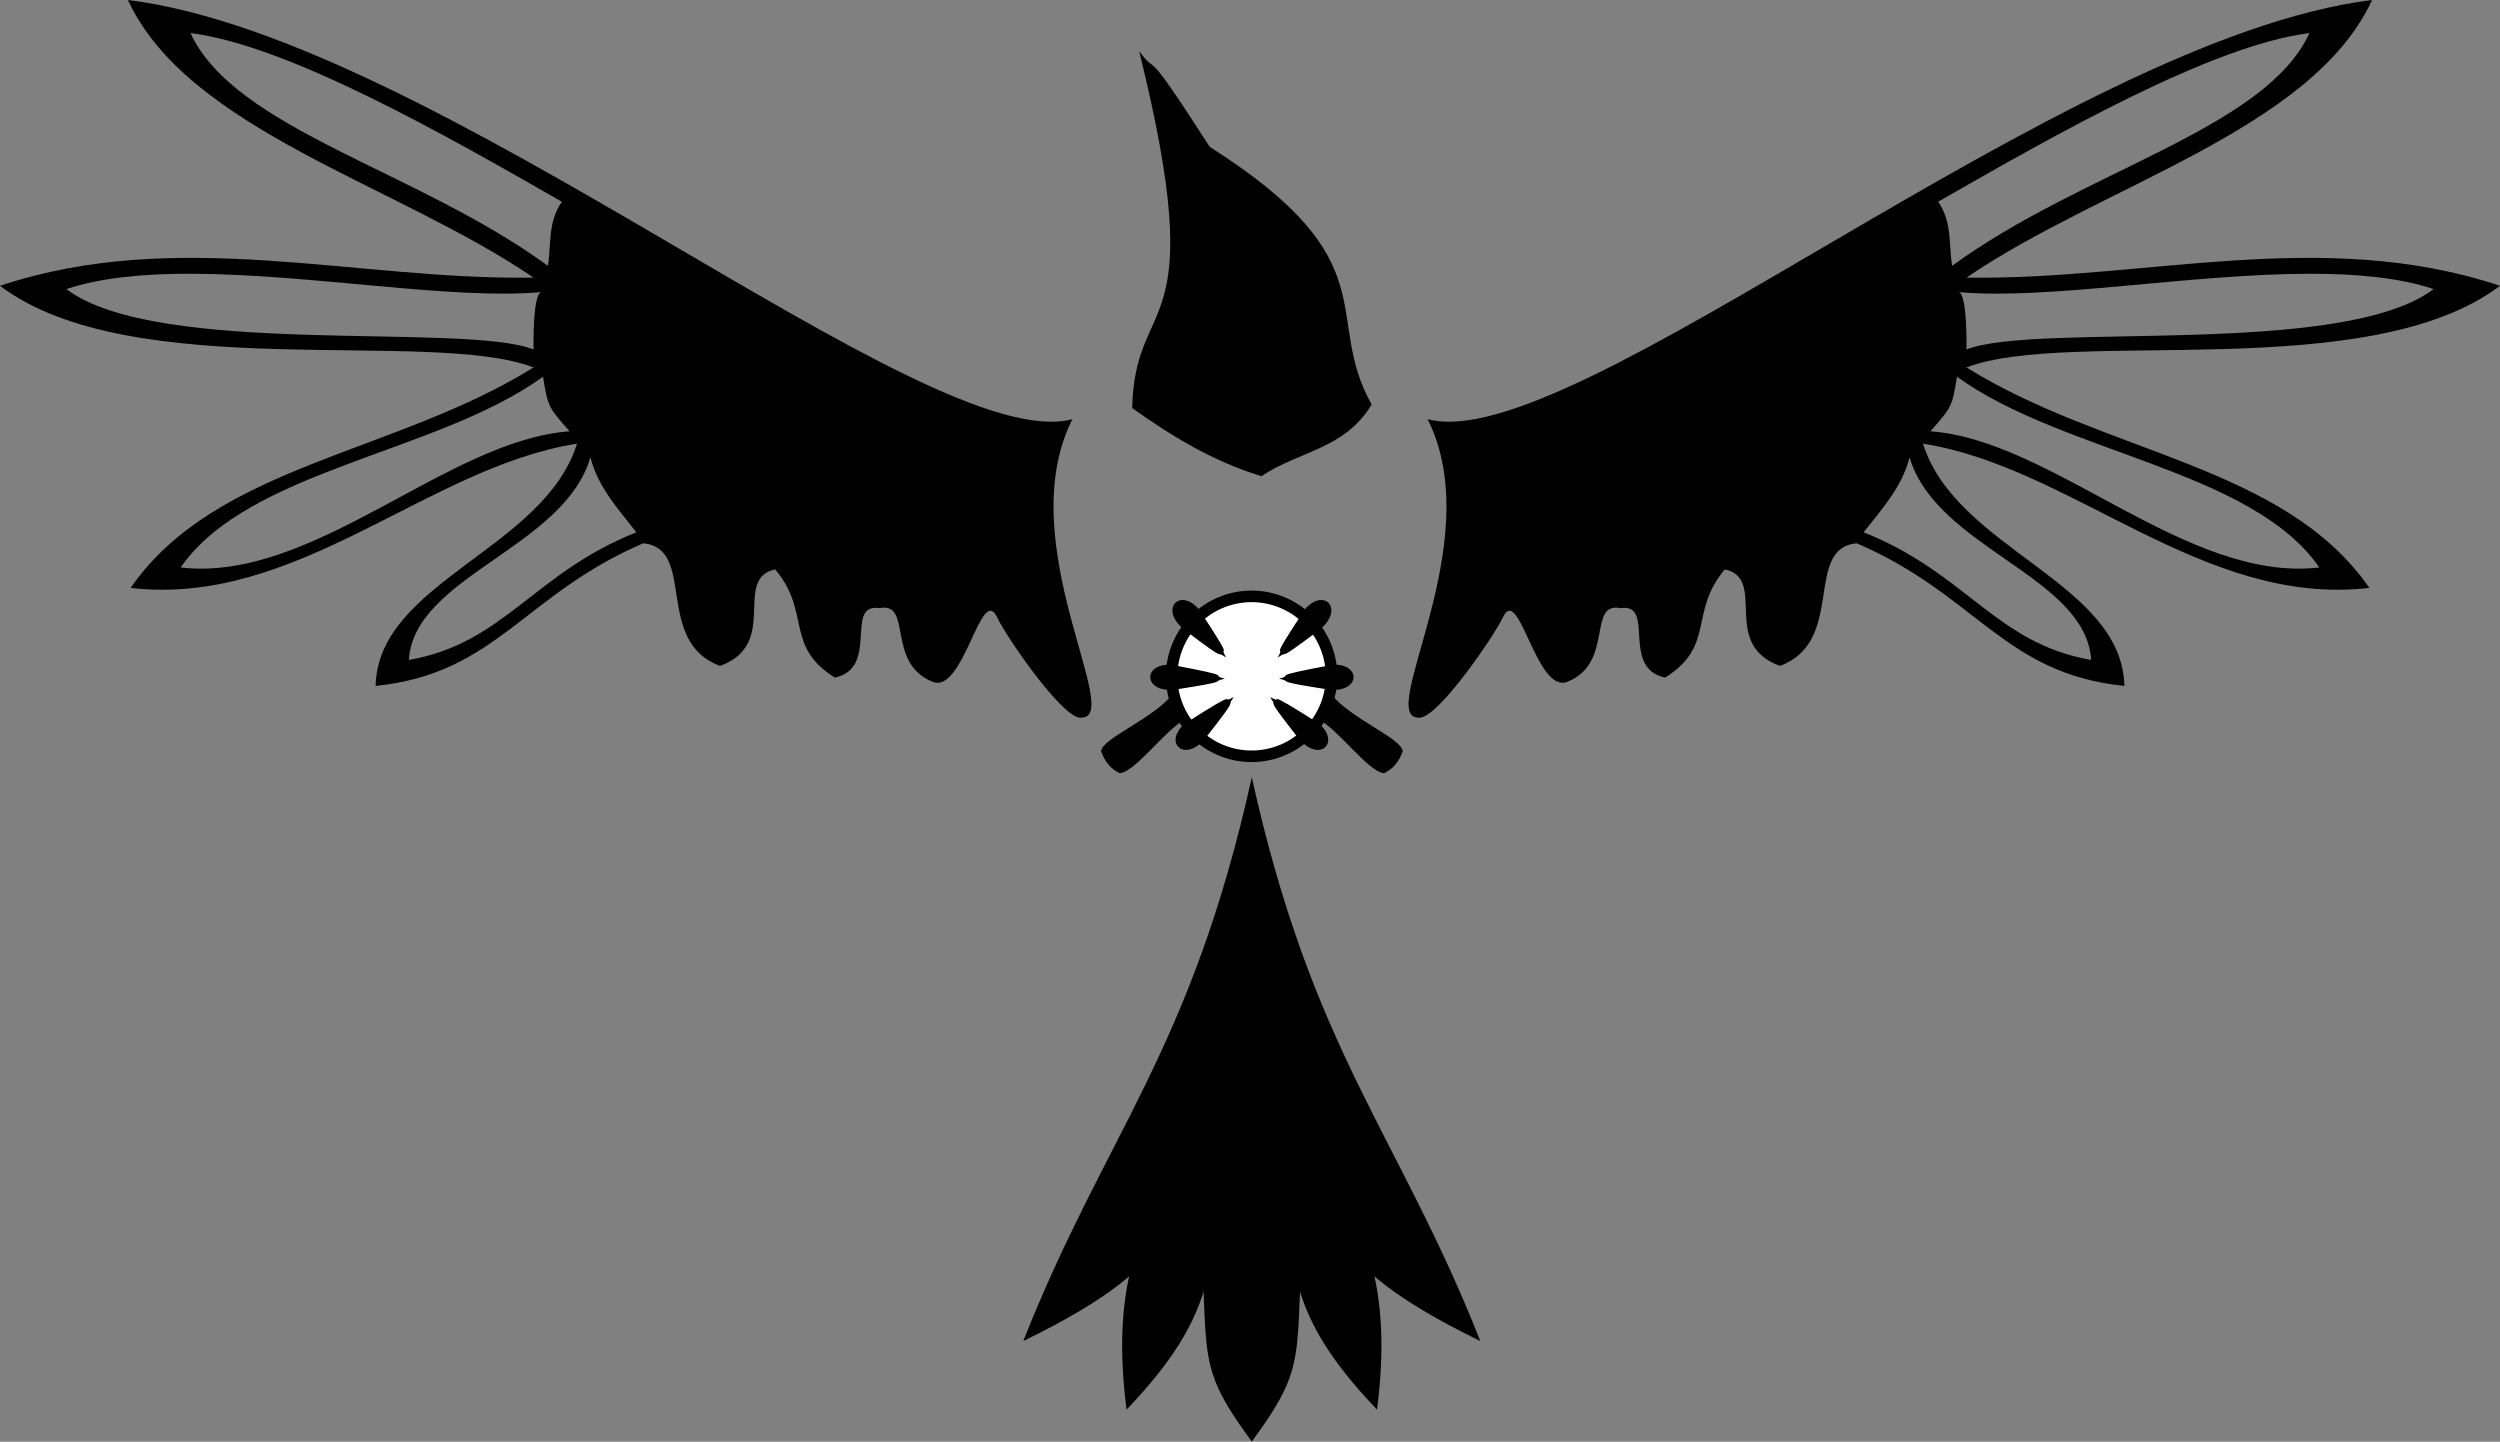 <?xml version="1.0" encoding="UTF-8" standalone="no"?>
<!-- Created with Inkscape (http://www.inkscape.org/) -->

<svg
   xmlns:dc="http://purl.org/dc/elements/1.1/"
   xmlns:cc="http://creativecommons.org/ns#"
   xmlns:rdf="http://www.w3.org/1999/02/22-rdf-syntax-ns#"
   xmlns:svg="http://www.w3.org/2000/svg"
   xmlns="http://www.w3.org/2000/svg"
   xmlns:sodipodi="http://sodipodi.sourceforge.net/DTD/sodipodi-0.dtd"
   xmlns:inkscape="http://www.inkscape.org/namespaces/inkscape"
   width="740.632mm"
   height="427.121mm"
   viewBox="0 0 2624.286 1513.421"
   id="svg2"
   version="1.1"
   inkscape:version="0.91 r13725"
   sodipodi:docname="Emblem - The Magpie of Krogh.svg">
  <rect x="0" y="0" width="2624.286" height="1513.421" fill="#808080" stroke="none"/>
  <defs
     id="defs4" />
  <sodipodi:namedview
     id="base"
     pagecolor="#ffffff"
     bordercolor="#666666"
     borderopacity="1.0"
     inkscape:pageopacity="0.0"
     inkscape:pageshadow="2"
     inkscape:zoom="0.175"
     inkscape:cx="3194.3014"
     inkscape:cy="1270.4535"
     inkscape:document-units="px"
     inkscape:current-layer="g4809"
     showgrid="false"
     inkscape:window-width="1920"
     inkscape:window-height="1017"
     inkscape:window-x="-8"
     inkscape:window-y="-8"
     inkscape:window-maximized="1"
     fit-margin-top="0"
     fit-margin-left="0"
     fit-margin-right="0"
     fit-margin-bottom="0" />
  <g
     inkscape:groupmode="layer"
     id="layer5"
     inkscape:label="Shield Black Yellow"
     style="display:none"
     sodipodi:insensitive="true"
     transform="translate(933.428,38.847)">
    <path
       inkscape:connector-curvature="0"
       style="fill:#000000;fill-opacity:1;fill-rule:evenodd;stroke:none;stroke-width:1px;stroke-linecap:butt;stroke-linejoin:miter;stroke-opacity:1"
       d="M -1248.099,-525.239 C -1275.623,1092.38 -936.168,1892.142 86.172,1983.779 c 62.194,22.949 212.284,80.065 294.112,239.448 l 0,1.654 c 0.141,-0.278 0.289,-0.547 0.431,-0.825 0.142,0.277 0.288,0.547 0.429,0.825 l 0,-1.654 c 81.828,-159.383 231.916,-216.499 294.11,-239.448 C 1697.599,1892.143 2037.055,1092.381 2009.53,-525.239 l -1628.813,0 -1628.816,0 z"
       id="path4670-9" />
    <path
       style="fill:#f7ca18;fill-opacity:1;fill-rule:evenodd;stroke:none;stroke-width:1px;stroke-linecap:butt;stroke-linejoin:miter;stroke-opacity:1"
       d="m -1110.725,-410.953 c -25.203,1459.645 285.623,2181.304 1221.738,2263.992 56.948,20.708 194.38,72.246 269.307,216.064 l 0.002,1.492 c 0.129,-0.251 0.265,-0.494 0.395,-0.744 0.13,0.25 0.263,0.493 0.393,0.744 l 0.002,-1.492 C 456.038,1925.285 593.468,1873.747 650.416,1853.039 1586.533,1770.352 1897.36,1048.693 1872.156,-410.953 l -1491.439,0 -1491.441,0 z"
       id="path4670"
       inkscape:connector-curvature="0" />
  </g>
  <g
     style="display:none"
     inkscape:label="Shield Pearl Shine"
     id="g4809"
     inkscape:groupmode="layer"
     sodipodi:insensitive="true"
     transform="translate(933.428,38.847)">
    <path
       id="path4811"
       d="M -1248.099,-525.239 C -1275.623,1092.38 -936.168,1892.142 86.172,1983.779 c 62.194,22.949 212.284,80.065 294.112,239.448 l 0,1.654 c 0.141,-0.278 0.289,-0.547 0.431,-0.825 0.142,0.277 0.288,0.547 0.429,0.825 l 0,-1.654 c 81.828,-159.383 231.916,-216.499 294.11,-239.448 C 1697.599,1892.143 2037.055,1092.381 2009.53,-525.239 l -1628.813,0 -1628.816,0 z"
       style="fill:#000000;fill-opacity:1;fill-rule:evenodd;stroke:none;stroke-width:1px;stroke-linecap:butt;stroke-linejoin:miter;stroke-opacity:1"
       inkscape:connector-curvature="0" />
    <path
       inkscape:connector-curvature="0"
       id="path4813"
       d="m -1110.725,-410.953 c -25.203,1459.645 285.623,2181.304 1221.738,2263.992 56.948,20.708 194.38,72.246 269.307,216.064 l 0.002,1.492 c 0.129,-0.251 0.265,-0.494 0.395,-0.744 0.13,0.25 0.263,0.493 0.393,0.744 l 0.002,-1.492 C 456.038,1925.285 593.468,1873.747 650.416,1853.039 1586.533,1770.352 1897.36,1048.693 1872.156,-410.953 l -1491.439,0 -1491.441,0 z"
       style="fill:#f7ca18;fill-opacity:1;fill-rule:evenodd;stroke:none;stroke-width:1px;stroke-linecap:butt;stroke-linejoin:miter;stroke-opacity:1" />
    <path
       style="fill:#ffffff;fill-opacity:1;fill-rule:evenodd;stroke:none;stroke-width:1px;stroke-linecap:butt;stroke-linejoin:miter;stroke-opacity:1"
       d="M 348.571,732.362 -475,1671.648 C -669.257,1544.232 -815.015,1371.031 -904.286,1144.505 L 328.571,686.648 Z"
       id="path4815"
       inkscape:connector-curvature="0"
       sodipodi:nodetypes="ccccc" />
    <path
       style="display:inline;fill:#ffffff;fill-opacity:1;fill-rule:evenodd;stroke:none;stroke-width:1px;stroke-linecap:butt;stroke-linejoin:miter;stroke-opacity:1"
       d="M 413.018,732.362 1236.59,1671.648 c 194.257,-127.416 340.015,-300.617 429.286,-527.143 L 433.018,686.648 Z"
       id="path4815-2"
       inkscape:connector-curvature="0"
       sodipodi:nodetypes="ccccc" />
    <path
       style="fill:#ffffff;fill-opacity:1;fill-rule:evenodd;stroke:none;stroke-width:1px;stroke-linecap:butt;stroke-linejoin:miter;stroke-opacity:1"
       d="m 351.533,620.017 -833.794,-1031.539 -628.662,1.183 c -3.15,193.571 1.007,374.965 9.265,549.523 L 327.289,672.545 Z"
       id="path4832"
       inkscape:connector-curvature="0"
       sodipodi:nodetypes="cccccc" />
    <path
       style="display:inline;fill:#ffffff;fill-opacity:1;fill-rule:evenodd;stroke:none;stroke-width:1px;stroke-linecap:butt;stroke-linejoin:miter;stroke-opacity:1"
       d="m 409.592,619.43 833.794,-1031.539 628.662,1.183 c 3.15,193.571 -1.007,374.965 -9.265,549.523 L 433.835,671.957 Z"
       id="path4832-4"
       inkscape:connector-curvature="0"
       sodipodi:nodetypes="cccccc" />
    <path
       style="fill:#ffffff;fill-opacity:1;fill-rule:evenodd;stroke:none;stroke-width:1px;stroke-linecap:butt;stroke-linejoin:miter;stroke-opacity:1"
       d="M 364.539,722.295 219.791,1901.684 c 55.365,37.128 109.317,79.031 160.908,168.986 l 0,0.016 c 51.592,-89.957 105.545,-131.862 160.91,-168.99 L 396.861,722.309 l -16.16,4.039 0,-0.012 z"
       id="path4849"
       inkscape:connector-curvature="0"
       sodipodi:nodetypes="ccccccccc" />
    <path
       inkscape:connector-curvature="0"
       style="display:inline;fill:#ffffff;fill-opacity:1;fill-rule:evenodd;stroke:none;stroke-width:1px;stroke-linecap:butt;stroke-linejoin:miter;stroke-opacity:1"
       d="m 364.539,623.701 -144.748,-1034.889 321.818,-0.012 -144.748,1034.887 -16.16,-4.039 0,0.012 -16.162,4.041 z"
       id="path4849-1"
       sodipodi:nodetypes="cccccccc" />
  </g>
  <g
     style="display:none"
     inkscape:label="Shield Yellow White"
     id="g4765"
     inkscape:groupmode="layer"
     sodipodi:insensitive="true"
     transform="translate(933.428,38.847)">
    <path
       id="path4767"
       d="M -1248.099,-525.239 C -1275.623,1092.38 -936.168,1892.142 86.172,1983.779 c 62.194,22.949 212.284,80.065 294.112,239.448 l 0,1.654 c 0.141,-0.278 0.289,-0.547 0.431,-0.825 0.142,0.277 0.288,0.547 0.429,0.825 l 0,-1.654 c 81.828,-159.383 231.916,-216.499 294.11,-239.448 C 1697.599,1892.143 2037.055,1092.381 2009.53,-525.239 l -1628.813,0 -1628.816,0 z"
       style="fill:#ffffff;fill-opacity:1;fill-rule:evenodd;stroke:none;stroke-width:1px;stroke-linecap:butt;stroke-linejoin:miter;stroke-opacity:1"
       inkscape:connector-curvature="0" />
    <path
       inkscape:connector-curvature="0"
       id="path4769"
       d="m -1110.725,-410.953 c -25.203,1459.645 285.623,2181.304 1221.738,2263.992 56.948,20.708 194.38,72.246 269.307,216.064 l 0.002,1.492 c 0.129,-0.251 0.265,-0.494 0.395,-0.744 0.13,0.25 0.263,0.493 0.393,0.744 l 0.002,-1.492 C 456.038,1925.285 593.468,1873.747 650.416,1853.039 1586.533,1770.352 1897.36,1048.693 1872.156,-410.953 l -1491.439,0 -1491.441,0 z"
       style="fill:#f7ca18;fill-opacity:1;fill-rule:evenodd;stroke:none;stroke-width:1px;stroke-linecap:butt;stroke-linejoin:miter;stroke-opacity:1" />
  </g>
  <g
     inkscape:label="Shield White Yellow"
     id="g4759"
     inkscape:groupmode="layer"
     sodipodi:insensitive="true"
     style="display:none"
     transform="translate(933.428,38.847)">
    <path
       id="path4761"
       d="M -1248.099,-525.239 C -1275.623,1092.38 -936.168,1892.142 86.172,1983.779 c 62.194,22.949 212.284,80.065 294.112,239.448 l 0,1.654 c 0.141,-0.278 0.289,-0.547 0.431,-0.825 0.142,0.277 0.288,0.547 0.429,0.825 l 0,-1.654 c 81.828,-159.383 231.916,-216.499 294.11,-239.448 C 1697.599,1892.143 2037.055,1092.381 2009.53,-525.239 l -1628.813,0 -1628.816,0 z"
       style="fill:#f7ca18;fill-opacity:1;fill-rule:evenodd;stroke:none;stroke-width:1px;stroke-linecap:butt;stroke-linejoin:miter;stroke-opacity:1"
       inkscape:connector-curvature="0" />
    <path
       inkscape:connector-curvature="0"
       id="path4763"
       d="m -1110.725,-410.953 c -25.203,1459.645 285.623,2181.304 1221.738,2263.992 56.948,20.708 194.38,72.246 269.307,216.064 l 0.002,1.492 c 0.129,-0.251 0.265,-0.494 0.395,-0.744 0.13,0.25 0.263,0.493 0.393,0.744 l 0.002,-1.492 C 456.038,1925.285 593.468,1873.747 650.416,1853.039 1586.533,1770.352 1897.36,1048.693 1872.156,-410.953 l -1491.439,0 -1491.441,0 z"
       style="fill:#ffffff;fill-opacity:1;fill-rule:evenodd;stroke:none;stroke-width:1px;stroke-linecap:butt;stroke-linejoin:miter;stroke-opacity:1" />
  </g>
  <g
     inkscape:label="Head"
     inkscape:groupmode="layer"
     id="layer1"
     transform="translate(933.428,38.847)">
    <path
       style="fill:#000000;fill-opacity:1;fill-rule:evenodd;stroke:none;stroke-width:1px;stroke-linecap:butt;stroke-linejoin:miter;stroke-opacity:1"
       d="m 262.416,14.987 c 76.115,307.338 -4.471,250.726 -7.383,374.518 41.002,29.125 84.019,55.732 135.697,71.513 C 431.225,433.945 477.636,433.132 506.397,385.811 454.123,292.275 526.967,236.191 336.444,115.303 262.669,0.372 284.773,44.577 262.416,14.987 Z"
       id="path4136"
       inkscape:connector-curvature="0"
       sodipodi:nodetypes="cccccc" />
  </g>
  <g
     inkscape:groupmode="layer"
     id="layer2"
     inkscape:label="Wings"
     style="display:none"
     sodipodi:insensitive="true"
     transform="translate(933.428,38.847)">
    <path
       style="fill:#000000;fill-opacity:1;fill-rule:evenodd;stroke:none;stroke-width:1px;stroke-linecap:butt;stroke-linejoin:miter;stroke-opacity:1"
       d="m -403.175,-41.483 c -4.98,0.02 -8.659,1.188 -10.9,3.594 52.865,88.669 145.462,150.851 218.193,226.275 -127.291,-35.221 -275.517,-128.008 -375.777,-88.895 97.363,85.982 202.191,90.16 325.43,135.953 -104.837,9.979 -193.079,-16.551 -315.328,31.732 69.648,47.92 178.545,17.341 268.701,24.244 -32.887,11.822 -118.041,22.999 -130.668,61.834 59.118,27.358 145.951,-15.021 145.951,-15.021 0,0 -63.292,59.208 -48.385,76.67 22.998,9.899 87.566,-39.408 87.566,-39.408 0,0 -25.263,40.79 -19.35,69.977 33.391,8.458 78.445,-31.836 78.445,-31.836 0,0 -40.726,55.582 -16.348,74.508 18.735,9.243 78.689,-31.1 78.689,-31.1 -4.458,23.835 -24.478,47.669 -11.859,71.504 19.853,13.821 54.382,-14.242 77.963,-17.23 7.482,-0.948 -27.329,42.71 -9.299,60.617 17.01,16.894 72.238,-27.066 72.238,-27.066 0,0 -4.861,47.777 18.447,69.836 35.972,-6.05 75.893,-61.541 75.893,-61.541 0,0 4.433,77.816 28.473,105.352 37.883,-8.415 38.248,-90.914 38.248,-90.914 20.542,40.85 17.255,92.034 63.314,121.82 50.88,-19.529 4.28,-175.568 4.041,-266.682 C 38.958,216.053 -328.479,-41.783 -403.175,-41.483 Z m 17.844,14.807 c 36.994,0.638 180.031,100.961 261.047,160.645 9.777,19.337 -24.362,53.693 -55.715,44.287 -70,-68.095 -221.22,-181.488 -210,-204.287 1.286,-0.468 2.849,-0.676 4.668,-0.645 z M -518.047,100.562 c 94.719,-0.681 248.649,78.473 319.475,98.406 0.674,22.318 -21.253,37.515 -28.57,31.43 -213.81,-65.476 -295.928,-89.906 -322.857,-125.715 9.583,-2.749 20.321,-4.037 31.953,-4.121 z m 138.604,143.451 c 56.696,0.107 103.226,6.735 120.875,6.18 5.042,8.669 1.93,26.306 -20.203,32.324 -92.218,-1.115 -182.451,17.346 -261.629,-14.143 52.992,-19.474 110.932,-24.456 160.957,-24.361 z m 89.443,56.385 c 10.716,4.761 12.143,29.285 12.143,29.285 -46.324,16.839 -91.335,40.204 -132.143,21.43 6.912,-29.51 85.49,-42.569 120,-50.715 z m 15.137,45.799 c 3.098,3.884 10.848,29.983 2.02,42.979 0,0 -29.888,26.319 -45.221,19.906 -9.83,-14.358 27.707,-45.15 43.201,-62.885 z"
       id="path4140"
       inkscape:connector-curvature="0" />
    <path
       style="fill:#000000;fill-opacity:1;fill-rule:evenodd;stroke:none;stroke-width:1px;stroke-linecap:butt;stroke-linejoin:miter;stroke-opacity:1"
       d="m 1170.604,-41.483 c 4.98,0.02 8.659,1.188 10.9,3.594 C 1128.64,50.78 1036.042,112.962 963.311,188.386 1090.603,153.166 1238.828,60.378 1339.089,99.492 c -97.363,85.982 -202.191,90.16 -325.43,135.953 104.838,9.979 193.079,-16.551 315.328,31.732 -69.647,47.92 -178.546,17.341 -268.701,24.244 32.887,11.822 118.041,22.999 130.668,61.834 -59.118,27.358 -145.951,-15.021 -145.951,-15.021 0,0 63.292,59.208 48.385,76.67 -22.998,9.899 -87.566,-39.408 -87.566,-39.408 0,0 25.263,40.79 19.35,69.977 -33.391,8.458 -78.445,-31.836 -78.445,-31.836 0,0 40.726,55.582 16.348,74.508 -18.735,9.243 -78.689,-31.1 -78.689,-31.1 4.458,23.835 24.478,47.669 11.859,71.504 -19.853,13.821 -54.382,-14.242 -77.963,-17.23 -7.482,-0.948 27.329,42.71 9.299,60.617 -17.01,16.894 -72.238,-27.066 -72.238,-27.066 0,0 4.861,47.777 -18.447,69.836 -35.972,-6.05 -75.893,-61.541 -75.893,-61.541 0,0 -4.433,77.816 -28.473,105.352 -37.883,-8.415 -38.248,-90.914 -38.248,-90.914 -20.542,40.85 -17.255,92.034 -63.314,121.82 C 480.086,669.892 526.686,513.854 526.924,422.74 728.471,216.053 1095.908,-41.783 1170.604,-41.483 Z m -17.844,14.807 c -36.994,0.638 -180.031,100.961 -261.047,160.645 -9.777,19.337 24.362,53.693 55.715,44.287 70,-68.095 221.22,-181.488 210,-204.287 -1.286,-0.468 -2.849,-0.676 -4.668,-0.645 z m 132.715,127.238 c -94.719,-0.681 -248.649,78.473 -319.475,98.406 -0.674,22.318 21.253,37.515 28.57,31.43 213.81,-65.476 295.928,-89.906 322.857,-125.715 -9.583,-2.749 -20.321,-4.037 -31.953,-4.121 z m -138.603,143.451 c -56.696,0.107 -103.226,6.735 -120.875,6.18 -5.043,8.669 -1.93,26.306 20.203,32.324 92.218,-1.115 182.451,17.346 261.629,-14.143 -52.992,-19.474 -110.931,-24.456 -160.957,-24.361 z m -89.443,56.385 c -10.716,4.761 -12.143,29.285 -12.143,29.285 46.324,16.839 91.335,40.204 132.143,21.43 -6.912,-29.51 -85.49,-42.569 -120,-50.715 z m -15.137,45.799 c -3.098,3.884 -10.848,29.983 -2.019,42.979 0,0 29.888,26.319 45.221,19.906 9.83,-14.358 -27.707,-45.15 -43.201,-62.885 z"
       id="path4140-6"
       inkscape:connector-curvature="0" />
  </g>
  <g
     inkscape:label="Wings 2"
     id="g4412"
     inkscape:groupmode="layer"
     style="display:inline"
     transform="translate(933.428,38.847)">
    <g
       id="g4498"
       transform="translate(-2,0)">
      <path
         inkscape:connector-curvature="0"
         id="path4420"
         d="m -797.143,-38.847 c 63.015,136.588 283.81,194.287 425.715,291.43 -186.667,2.851 -373.333,-53.575 -560,8.57 138.27,104.623 452.124,44.012 560,85.715 -145.667,90.808 -333.732,102.458 -422.857,231.428 174.823,20.328 311.719,-126.866 468.57,-151.428 -34.612,110.914 -208.874,145.028 -211.428,254.285 126.474,-12.754 155.57,-95.865 280.98,-149.713 56.191,5.277 10.968,103.028 80.592,128.715 63.223,-23.005 12.537,-91.362 57.877,-101.326 38.095,45.238 9.417,80.292 62.613,113.592 47.24,-9.838 9.63,-78.411 46.652,-72.898 35.529,-7.034 6.557,57.465 55.904,77.289 32.906,13.219 50.807,-104.178 67.99,-67.314 9.064,19.446 65.421,101.646 86.062,104.961 51.329,5.102 -73.226,-182.147 -7.244,-313.305 C 42.255,442.162 -472.583,1.21 -797.143,-38.847 Z m 65.713,34.725 c 102.114,12.603 268.247,107.39 389.814,177.033 -15.04,21.465 -11.062,45.789 -14.703,67.254 C -494.058,139.646 -684.786,96.98 -731.43,-4.122 Z m 0.041,252.621 c 125.098,0.208 275.31,27.761 368.119,19.275 -9.355,2.33 -8.08,60.172 -8.08,60.172 -74.622,-28.848 -394.764,9.038 -490.412,-63.334 36.317,-12.091 81.422,-16.195 130.373,-16.113 z m 369.979,108.078 c 5.149,32.237 5.884,32.173 27.842,57.295 -128.979,9.463 -268.971,159.157 -408.225,142.965 70.992,-102.73 269.404,-119.846 380.383,-200.26 z m 49.76,84.688 c 8.042,31.564 29.306,54.313 48.229,78.623 -108.578,43.339 -138.398,116.467 -238.838,134.02 5.568,-88.069 162.432,-117.111 190.609,-212.643 z"
         style="fill:#000000;fill-opacity:1;fill-rule:evenodd;stroke:none;stroke-width:1px;stroke-linecap:butt;stroke-linejoin:miter;stroke-opacity:1" />
      <path
         id="path4420-6"
         d="m 1558.573,-38.847 c -63.015,136.588 -283.81,194.287 -425.715,291.43 186.667,2.851 373.333,-53.575 560,8.57 -138.27,104.623 -452.124,44.012 -560,85.715 145.667,90.808 333.732,102.458 422.858,231.428 -174.823,20.328 -311.719,-126.866 -468.57,-151.428 34.612,110.914 208.874,145.028 211.428,254.285 -126.474,-12.754 -155.57,-95.865 -280.981,-149.713 -56.191,5.277 -10.968,103.028 -80.592,128.715 -63.223,-23.005 -12.537,-91.362 -57.877,-101.326 -38.095,45.238 -9.417,80.292 -62.613,113.592 -47.24,-9.838 -9.63,-78.411 -46.652,-72.898 -35.529,-7.034 -6.557,57.465 -55.904,77.289 -32.906,13.219 -50.807,-104.178 -67.99,-67.314 -9.064,19.446 -65.421,101.646 -86.062,104.961 -51.329,5.102 73.226,-182.147 7.244,-313.305 152.03,41.009 666.868,-399.943 991.428,-440 z m -65.713,34.725 C 1390.745,8.481 1224.613,103.267 1103.045,172.911 c 15.04,21.465 11.062,45.789 14.703,67.254 137.739,-100.519 328.468,-143.185 375.111,-244.287 z m -0.041,252.621 c -125.098,0.208 -275.31,27.761 -368.119,19.275 9.355,2.33 8.08,60.172 8.08,60.172 74.622,-28.848 394.764,9.038 490.412,-63.334 -36.316,-12.091 -81.421,-16.195 -130.373,-16.113 z m -369.978,108.078 c -5.149,32.237 -5.884,32.173 -27.842,57.295 128.979,9.463 268.971,159.157 408.225,142.965 -70.992,-102.73 -269.404,-119.846 -380.383,-200.26 z m -49.76,84.688 c -8.042,31.564 -29.306,54.313 -48.228,78.623 108.578,43.339 138.398,116.467 238.838,134.02 -5.568,-88.069 -162.432,-117.111 -190.609,-212.643 z"
         style="display:inline;fill:#000000;fill-opacity:1;fill-rule:evenodd;stroke:none;stroke-width:1px;stroke-linecap:butt;stroke-linejoin:miter;stroke-opacity:1"
         inkscape:connector-curvature="0" />
    </g>
  </g>
  <g
     inkscape:groupmode="layer"
     id="layer3"
     inkscape:label="Tail"
     sodipodi:insensitive="true"
     style="display:none"
     transform="translate(933.428,38.847)">
    <g
       id="g4240"
       transform="translate(0,24)">
      <path
         style="fill:#000000;fill-opacity:1;fill-rule:evenodd;stroke:none;stroke-width:1px;stroke-linecap:butt;stroke-linejoin:miter;stroke-opacity:1"
         d="m 384,754.367 c -61.064,276.328 -272.259,503.243 -240,592.281 60.622,-5.338 126.87,-126.061 180.203,-186.06 26.667,95.238 10.687,289.515 59.797,291.773 49.11,-2.258 33.13,-196.537 59.797,-291.775 53.333,60 119.582,180.725 180.203,186.062 32.259,-89.039 -178.936,-315.953 -240,-592.281 z"
         id="path4217"
         inkscape:connector-curvature="0" />
    </g>
  </g>
  <g
     inkscape:label="Tail 2"
     id="g4357"
     inkscape:groupmode="layer"
     style="display:none"
     sodipodi:insensitive="true"
     transform="translate(933.428,38.847)">
    <g
       transform="translate(-3.285,24)"
       id="g4359">
      <path
         inkscape:connector-curvature="0"
         id="path4361"
         d="m 384,754.367 c -61.064,276.328 -272.259,503.243 -240,592.281 60.622,-5.338 126.87,-126.061 180.203,-186.06 26.667,95.238 10.687,289.515 59.797,291.773 49.11,-2.258 33.13,-196.537 59.797,-291.775 53.333,60 119.582,180.725 180.203,186.062 32.259,-89.039 -178.936,-315.953 -240,-592.281 z"
         style="fill:#000000;fill-opacity:1;fill-rule:evenodd;stroke:none;stroke-width:1px;stroke-linecap:butt;stroke-linejoin:miter;stroke-opacity:1" />
    </g>
    <g
       id="g4408"
       transform="translate(-6.207,0)">
      <path
         sodipodi:nodetypes="cccc"
         inkscape:connector-curvature="0"
         id="path4391"
         d="m 281.082,1206.875 c -8.571,78.571 -56.483,201.401 -25.714,235.714 45.986,8.258 73.333,-141.905 110,-212.857 -7.614,-91.594 -38.624,-87.263 -84.286,-22.857 z"
         style="fill:#000000;fill-opacity:1;fill-rule:evenodd;stroke:none;stroke-width:1px;stroke-linecap:butt;stroke-linejoin:miter;stroke-opacity:1" />
      <path
         sodipodi:nodetypes="cccc"
         inkscape:connector-curvature="0"
         id="path4391-0"
         d="m 492.762,1206.875 c 8.571,78.572 56.483,201.401 25.714,235.714 -45.986,8.258 -73.333,-141.905 -110,-212.857 7.614,-91.594 38.624,-87.263 84.286,-22.857 z"
         style="fill:#000000;fill-opacity:1;fill-rule:evenodd;stroke:none;stroke-width:1px;stroke-linecap:butt;stroke-linejoin:miter;stroke-opacity:1" />
    </g>
  </g>
  <g
     style="display:inline"
     inkscape:groupmode="layer"
     id="g4502"
     inkscape:label="Tail 3"
     transform="translate(933.428,38.847)">
    <g
       id="g4504"
       transform="translate(-3.285,24)" />
    <g
       id="g4564"
       transform="translate(0,-1.787)">
      <g
         id="g4508"
         transform="translate(-6.207,0)">
        <g
           id="g4515">
          <path
             style="display:inline;fill:#000000;fill-opacity:1;fill-rule:evenodd;stroke:none;stroke-width:1px;stroke-linecap:butt;stroke-linejoin:miter;stroke-opacity:1"
             d="m 380.48,776.58 0,1.041 c -64.04,288.704 -153.545,373.098 -239.766,591.24 186.196,-90.484 140.835,-132.681 180.203,-186.06 20.37,205.405 -7.788,199.681 59.562,291.451 l 0,0.322 c 0.041,-0.056 0.076,-0.106 0.117,-0.162 0.041,0.056 0.076,0.106 0.117,0.162 l 0,-0.322 c 67.35,-91.77 39.192,-86.046 59.562,-291.451 39.368,53.379 -5.993,95.576 180.203,186.06 C 534.26,1150.719 444.755,1066.325 380.715,777.621 l 0,-1.041 c -0.039,0.176 -0.078,0.346 -0.117,0.521 -0.039,-0.176 -0.078,-0.346 -0.117,-0.521 z"
             transform="translate(6.207,1.787)"
             id="path4506"
             inkscape:connector-curvature="0" />
          <path
             style="fill:#000000;fill-opacity:1;fill-rule:evenodd;stroke:none;stroke-width:1px;stroke-linecap:butt;stroke-linejoin:miter;stroke-opacity:1"
             d="m 281.082,1206.875 c -7.864,62.58 -42.843,103.251 -25.714,235.714 100.282,-104.549 75.705,-145.34 110,-212.857 -7.614,-91.594 -38.624,-87.263 -84.286,-22.857 z"
             id="path4510"
             inkscape:connector-curvature="0"
             sodipodi:nodetypes="cccc" />
        </g>
        <path
           sodipodi:nodetypes="cc"
           inkscape:connector-curvature="0"
           id="path4512"
           d="m 492.762,1206.875 c -324.37,-103.008 -162.185,-51.504 0,0 z"
           style="fill:#000000;fill-opacity:1;fill-rule:evenodd;stroke:none;stroke-width:1px;stroke-linecap:butt;stroke-linejoin:miter;stroke-opacity:1" />
      </g>
    </g>
    <g
       transform="matrix(-1,0,0,1,761.196,-1.787)"
       style="display:inline"
       id="g4564-4">
      <g
         id="g4508-7"
         transform="translate(-6.207,0)">
        <g
           id="g4515-0">
          <path
             style="fill:#000000;fill-opacity:1;fill-rule:evenodd;stroke:none;stroke-width:1px;stroke-linecap:butt;stroke-linejoin:miter;stroke-opacity:1"
             d="m 281.082,1206.875 c -7.864,62.58 -42.843,103.251 -25.714,235.714 100.282,-104.549 75.705,-145.34 110,-212.857 -7.614,-91.594 -38.624,-87.263 -84.286,-22.857 z"
             id="path4510-9"
             inkscape:connector-curvature="0"
             sodipodi:nodetypes="cccc" />
        </g>
        <path
           sodipodi:nodetypes="cc"
           inkscape:connector-curvature="0"
           id="path4512-9"
           d="m 492.762,1206.875 c -324.37,-103.008 -162.185,-51.504 0,0 z"
           style="fill:#000000;fill-opacity:1;fill-rule:evenodd;stroke:none;stroke-width:1px;stroke-linecap:butt;stroke-linejoin:miter;stroke-opacity:1" />
      </g>
    </g>
  </g>
  <g
     inkscape:groupmode="layer"
     id="layer4"
     inkscape:label="Pearl"
     style="display:none"
     sodipodi:insensitive="true"
     transform="translate(933.428,38.847)">
    <g
       id="g4327"
       transform="translate(-1.954,0)">
      <path
         inkscape:connector-curvature="0"
         id="path4249"
         d="m 383.955,581.127 a 90,90 0 0 0 -91.25,82.023 90,90 0 0 0 79.312,97.367 90,90 0 0 0 99.434,-76.705 l 0.844,-9.494 a 90,90 0 0 0 -84.355,-93.031 90,90 0 0 0 -3.984,-0.16 z m -0.217,12.143 a 77.857,77.857 0 0 1 3.447,0.137 77.857,77.857 0 0 1 72.975,80.48 l -0.73,8.213 a 77.857,77.857 0 0 1 -86.018,66.355 77.857,77.857 0 0 1 -68.611,-84.23 77.857,77.857 0 0 1 78.938,-70.955 z"
         style="opacity:1;fill:#000000;fill-opacity:1;stroke:none;stroke-width:3.617;stroke-miterlimit:4;stroke-dasharray:none;stroke-opacity:1" />
      <g
         transform="translate(0,-0.531)"
         id="g4294">
        <path
           style="fill:#000000;fill-opacity:1;fill-rule:evenodd;stroke:none;stroke-width:1px;stroke-linecap:butt;stroke-linejoin:miter;stroke-opacity:1"
           d="m 438.393,601.112 c -41.225,62.592 -19.048,33.81 -28.571,50.714 15,-10 -6.935,9.433 45,-30 24.933,-21.477 3.532,-43.402 -16.429,-20.714 z"
           id="path4269"
           inkscape:connector-curvature="0"
           sodipodi:nodetypes="cccc" />
        <path
           style="fill:#000000;fill-opacity:1;fill-rule:evenodd;stroke:none;stroke-width:1px;stroke-linecap:butt;stroke-linejoin:miter;stroke-opacity:1"
           d="m 467.485,659.463 c -73.661,13.832 -37.551,9.788 -56.327,14.682 17.614,3.842 -11.603,1.565 52.841,11.526 32.769,3.014 33.672,-27.612 3.486,-26.207 z"
           id="path4269-8"
           inkscape:connector-curvature="0"
           sodipodi:nodetypes="cccc" />
        <path
           style="fill:#000000;fill-opacity:1;fill-rule:evenodd;stroke:none;stroke-width:1px;stroke-linecap:butt;stroke-linejoin:miter;stroke-opacity:1"
           d="m 452.912,721.134 c -63.256,-40.199 -34.116,-18.494 -51.173,-27.741 10.243,14.835 -9.544,-6.78 30.73,44.505 21.88,24.58 43.454,2.823 20.444,-16.764 z"
           id="path4269-3"
           inkscape:connector-curvature="0"
           sodipodi:nodetypes="cccc" />
        <path
           style="fill:#000000;fill-opacity:1;fill-rule:evenodd;stroke:none;stroke-width:1px;stroke-linecap:butt;stroke-linejoin:miter;stroke-opacity:1"
           d="m 466.69,691.233 c 20.106,25.139 74.357,46.049 74.246,59.346 -3.625,9.617 -9.181,17.854 -19.445,22.728 -15.903,-0.74 -47.033,-44.666 -68.943,-56.821 z"
           id="path4292"
           inkscape:connector-curvature="0"
           sodipodi:nodetypes="ccccc" />
      </g>
      <g
         id="g4294-0"
         transform="matrix(-1,0,0,1,765.338,-0.531)">
        <path
           style="fill:#000000;fill-opacity:1;fill-rule:evenodd;stroke:none;stroke-width:1px;stroke-linecap:butt;stroke-linejoin:miter;stroke-opacity:1"
           d="m 438.393,601.112 c -41.225,62.592 -19.048,33.81 -28.571,50.714 15,-10 -6.935,9.433 45,-30 24.933,-21.477 3.532,-43.402 -16.429,-20.714 z"
           id="path4269-83"
           inkscape:connector-curvature="0"
           sodipodi:nodetypes="cccc" />
        <path
           style="fill:#000000;fill-opacity:1;fill-rule:evenodd;stroke:none;stroke-width:1px;stroke-linecap:butt;stroke-linejoin:miter;stroke-opacity:1"
           d="m 467.485,659.463 c -73.661,13.832 -37.551,9.788 -56.327,14.682 17.614,3.842 -11.603,1.565 52.841,11.526 32.769,3.014 33.672,-27.612 3.486,-26.207 z"
           id="path4269-8-9"
           inkscape:connector-curvature="0"
           sodipodi:nodetypes="cccc" />
        <path
           style="fill:#000000;fill-opacity:1;fill-rule:evenodd;stroke:none;stroke-width:1px;stroke-linecap:butt;stroke-linejoin:miter;stroke-opacity:1"
           d="m 452.912,721.134 c -63.256,-40.199 -34.116,-18.494 -51.173,-27.741 10.243,14.835 -9.544,-6.78 30.73,44.505 21.88,24.58 43.454,2.823 20.444,-16.764 z"
           id="path4269-3-1"
           inkscape:connector-curvature="0"
           sodipodi:nodetypes="cccc" />
        <path
           style="fill:#000000;fill-opacity:1;fill-rule:evenodd;stroke:none;stroke-width:1px;stroke-linecap:butt;stroke-linejoin:miter;stroke-opacity:1"
           d="m 466.69,691.233 c 20.106,25.139 74.357,46.049 74.246,59.346 -3.625,9.617 -9.181,17.854 -19.445,22.728 -15.903,-0.74 -47.033,-44.666 -68.943,-56.821 z"
           id="path4292-3"
           inkscape:connector-curvature="0"
           sodipodi:nodetypes="ccccc" />
      </g>
    </g>
  </g>
  <g
     style="display:inline"
     inkscape:label="White Pearl"
     id="g4771"
     inkscape:groupmode="layer"
     transform="translate(933.428,38.847)">
    <path
       style="opacity:1;fill:#ffffff;fill-opacity:1;stroke:none;stroke-width:3.617;stroke-miterlimit:4;stroke-dasharray:none;stroke-opacity:1"
       id="path4807"
       sodipodi:type="arc"
       sodipodi:cx="379.42859"
       sodipodi:cy="671.79077"
       sodipodi:rx="80"
       sodipodi:ry="80"
       sodipodi:start="0.14158251"
       sodipodi:end="0.035623217"
       sodipodi:open="true"
       d="m 458.628,683.08 a 80,80 0 0 1 -88.387,68.182 80,80 0 0 1 -70.499,-86.55 80,80 0 0 1 84.652,-72.767 80,80 0 0 1 74.983,82.695" />
    <g
       transform="translate(-1.954,0)"
       id="g4773">
      <path
         style="opacity:1;fill:#000000;fill-opacity:1;stroke:none;stroke-width:3.617;stroke-miterlimit:4;stroke-dasharray:none;stroke-opacity:1"
         d="m 383.955,581.127 a 90,90 0 0 0 -91.25,82.023 90,90 0 0 0 79.312,97.367 90,90 0 0 0 99.434,-76.705 l 0.844,-9.494 a 90,90 0 0 0 -84.355,-93.031 90,90 0 0 0 -3.984,-0.16 z m -0.217,12.143 a 77.857,77.857 0 0 1 3.447,0.137 77.857,77.857 0 0 1 72.975,80.48 l -0.73,8.213 a 77.857,77.857 0 0 1 -86.018,66.355 77.857,77.857 0 0 1 -68.611,-84.23 77.857,77.857 0 0 1 78.938,-70.955 z"
         id="path4775"
         inkscape:connector-curvature="0" />
      <g
         id="g4777"
         transform="translate(0,-0.531)">
        <path
           sodipodi:nodetypes="cccc"
           inkscape:connector-curvature="0"
           id="path4779"
           d="m 438.393,601.112 c -41.225,62.592 -19.048,33.81 -28.571,50.714 15,-10 -6.935,9.433 45,-30 24.933,-21.477 3.532,-43.402 -16.429,-20.714 z"
           style="fill:#000000;fill-opacity:1;fill-rule:evenodd;stroke:none;stroke-width:1px;stroke-linecap:butt;stroke-linejoin:miter;stroke-opacity:1" />
        <path
           sodipodi:nodetypes="cccc"
           inkscape:connector-curvature="0"
           id="path4781"
           d="m 467.485,659.463 c -73.661,13.832 -37.551,9.788 -56.327,14.682 17.614,3.842 -11.603,1.565 52.841,11.526 32.769,3.014 33.672,-27.612 3.486,-26.207 z"
           style="fill:#000000;fill-opacity:1;fill-rule:evenodd;stroke:none;stroke-width:1px;stroke-linecap:butt;stroke-linejoin:miter;stroke-opacity:1" />
        <path
           sodipodi:nodetypes="cccc"
           inkscape:connector-curvature="0"
           id="path4783"
           d="m 452.912,721.134 c -63.256,-40.199 -34.116,-18.494 -51.173,-27.741 10.243,14.835 -9.544,-6.78 30.73,44.505 21.88,24.58 43.454,2.823 20.444,-16.764 z"
           style="fill:#000000;fill-opacity:1;fill-rule:evenodd;stroke:none;stroke-width:1px;stroke-linecap:butt;stroke-linejoin:miter;stroke-opacity:1" />
        <path
           sodipodi:nodetypes="ccccc"
           inkscape:connector-curvature="0"
           id="path4785"
           d="m 466.69,691.233 c 20.106,25.139 74.357,46.049 74.246,59.346 -3.625,9.617 -9.181,17.854 -19.445,22.728 -15.903,-0.74 -47.033,-44.666 -68.943,-56.821 z"
           style="fill:#000000;fill-opacity:1;fill-rule:evenodd;stroke:none;stroke-width:1px;stroke-linecap:butt;stroke-linejoin:miter;stroke-opacity:1" />
      </g>
      <g
         transform="matrix(-1,0,0,1,765.338,-0.531)"
         id="g4787">
        <path
           sodipodi:nodetypes="cccc"
           inkscape:connector-curvature="0"
           id="path4789"
           d="m 438.393,601.112 c -41.225,62.592 -19.048,33.81 -28.571,50.714 15,-10 -6.935,9.433 45,-30 24.933,-21.477 3.532,-43.402 -16.429,-20.714 z"
           style="fill:#000000;fill-opacity:1;fill-rule:evenodd;stroke:none;stroke-width:1px;stroke-linecap:butt;stroke-linejoin:miter;stroke-opacity:1" />
        <path
           sodipodi:nodetypes="cccc"
           inkscape:connector-curvature="0"
           id="path4791"
           d="m 467.485,659.463 c -73.661,13.832 -37.551,9.788 -56.327,14.682 17.614,3.842 -11.603,1.565 52.841,11.526 32.769,3.014 33.672,-27.612 3.486,-26.207 z"
           style="fill:#000000;fill-opacity:1;fill-rule:evenodd;stroke:none;stroke-width:1px;stroke-linecap:butt;stroke-linejoin:miter;stroke-opacity:1" />
        <path
           sodipodi:nodetypes="cccc"
           inkscape:connector-curvature="0"
           id="path4793"
           d="m 452.912,721.134 c -63.256,-40.199 -34.116,-18.494 -51.173,-27.741 10.243,14.835 -9.544,-6.78 30.73,44.505 21.88,24.58 43.454,2.823 20.444,-16.764 z"
           style="fill:#000000;fill-opacity:1;fill-rule:evenodd;stroke:none;stroke-width:1px;stroke-linecap:butt;stroke-linejoin:miter;stroke-opacity:1" />
        <path
           sodipodi:nodetypes="ccccc"
           inkscape:connector-curvature="0"
           id="path4795"
           d="m 466.69,691.233 c 20.106,25.139 74.357,46.049 74.246,59.346 -3.625,9.617 -9.181,17.854 -19.445,22.728 -15.903,-0.74 -47.033,-44.666 -68.943,-56.821 z"
           style="fill:#000000;fill-opacity:1;fill-rule:evenodd;stroke:none;stroke-width:1px;stroke-linecap:butt;stroke-linejoin:miter;stroke-opacity:1" />
      </g>
    </g>
  </g>
</svg>
